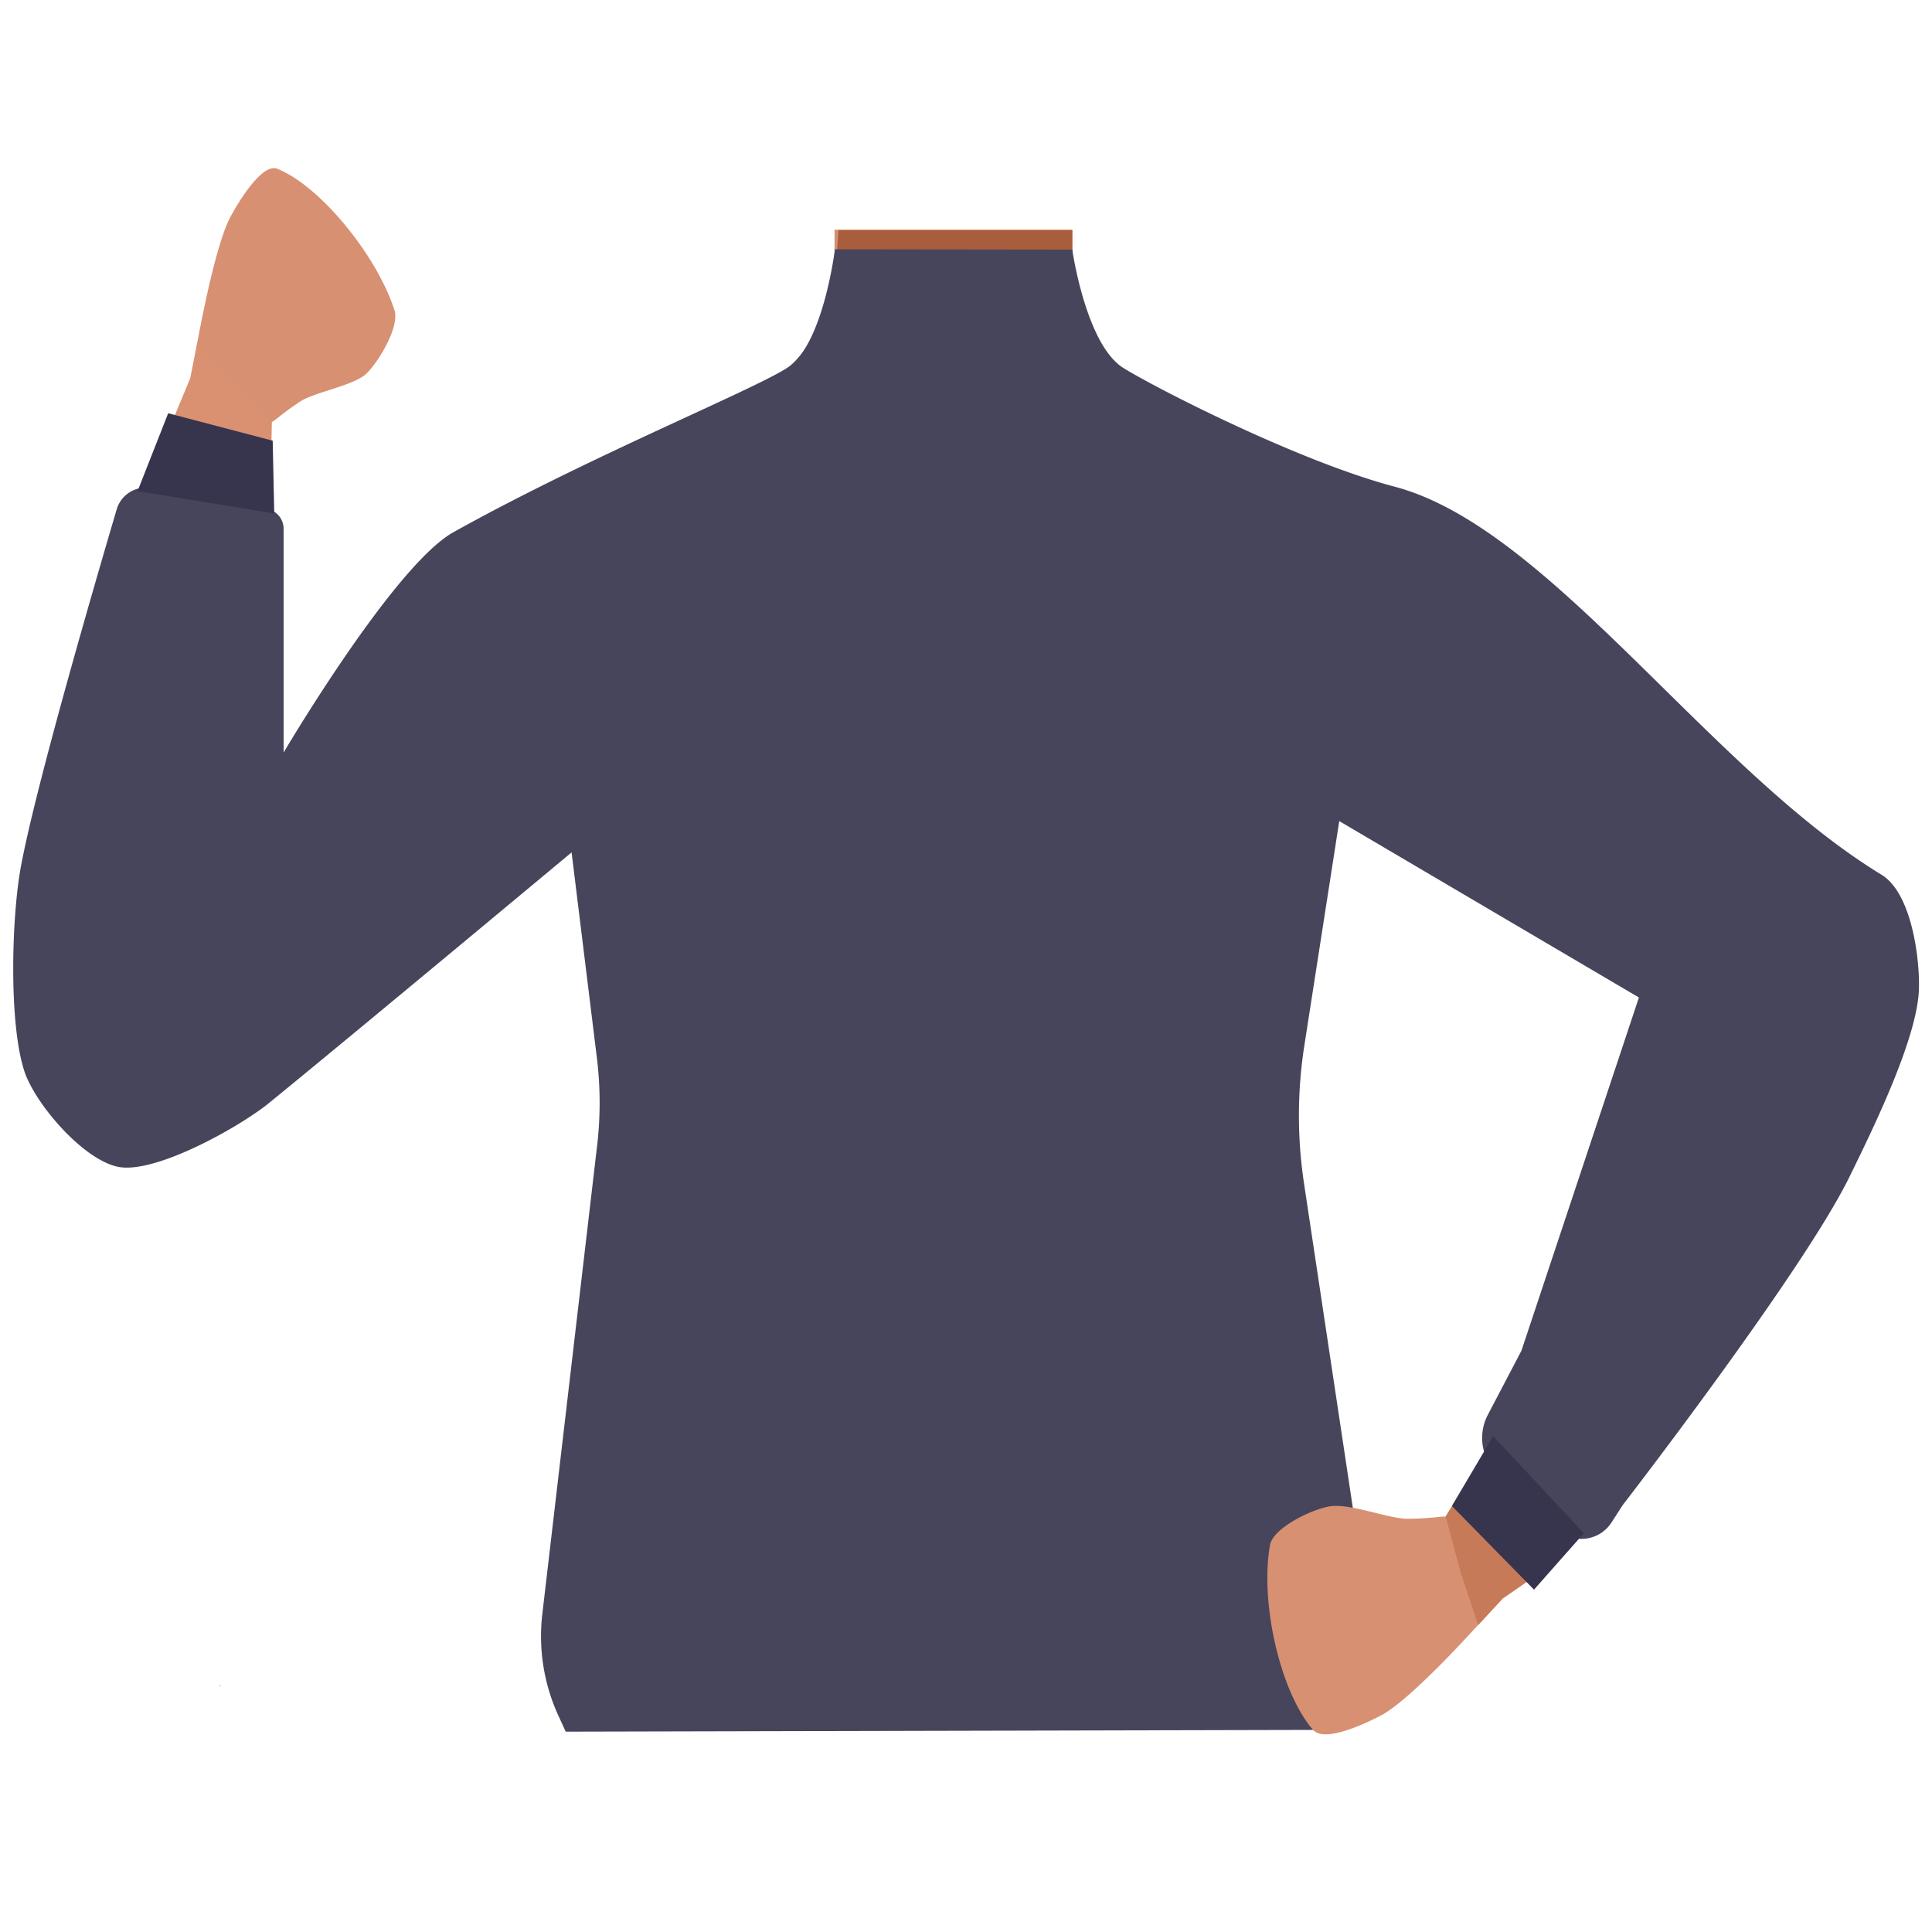 <svg xmlns="http://www.w3.org/2000/svg" viewBox="0 0 200 200"><defs><style>.cls-1{fill:#d48f72;}.cls-2{fill:#a85d3d;}.cls-3{fill:#d79072;}.cls-4{fill:none;}.cls-5{fill:#46455b;}.cls-6{fill:#c77a58;}.cls-7{fill:#37344d;}.cls-8{fill:#da9172;}</style></defs><g id="Calque_5" data-name="Calque 5"><polygon points="22.76 174.54 22.8 174.52 22.76 174.5 22.76 174.54"/><polygon points="22.8 174.52 22.85 174.54 22.85 174.5 22.8 174.52"/><polygon points="22.76 174.54 22.8 174.52 22.76 174.5 22.76 174.54"/><polygon points="22.8 174.52 22.85 174.54 22.85 174.5 22.8 174.52"/><path class="cls-1" d="M153.7,66.46c-.27,17.6-12,15.21-16.9,19.39-5.77,4.94-3.79,22.94-7.88,29.35-1.12,1.76-5.2,4.63-7.24,4.16-5.74-1.31-11-14.09-15.94-17.3-2.9-1.89-10.81-1.66-13.84,0-5.16,2.83-10.21,16-16,17.3-2,.47-6.12-2.4-7.24-4.16-4.09-6.41-2.11-24.41-7.88-29.35C56,81.67,44.21,84.06,43.93,66.46c-.19-12.19,16-17.12,16-17.12l18.41-9.13A14.12,14.12,0,0,0,81.63,38a11.56,11.56,0,0,0,1.05-1c.1-.1.2-.21.29-.32l0,0a14.55,14.55,0,0,0,3.31-7.53,13.74,13.74,0,0,0,.11-1.92V23.78H111l0,2.27v.69l0,1.47c0,.15,0,.31,0,.46v0c0,.29,0,.59.07.89a13.72,13.72,0,0,0,.43,2.1,13,13,0,0,0,6.74,8.06L136.88,49a14.3,14.3,0,0,0,1.45.61C141.39,50.66,153.87,55.76,153.7,66.46Z"/><path class="cls-1" d="M111.35,45.91l-12.6,14.9L92,52.7l-5.68-6.79.33-19v-1l0-2.06H111v.1L111,26h0v.71l0,1.93v.6l.05,3.12Z"/><path class="cls-2" d="M111.58,31.81l-.46.58C108.75,35.29,97.9,48.45,92,52.7c-1.47,1-2.63,1.56-3.3,1.24-3.1-1.5-6.81-16.1-6.81-16.1l0,0a8.18,8.18,0,0,0,.79-.86c.15-.17.31-.37.49-.6l0,0a17.91,17.91,0,0,0,3.06-7l.06-.29c.12-.63.22-1.38.3-2.21q0-.49.09-1c0-.65.09-1.34.12-2.06H111v2.06l0,3.08.07.35.06.31.43,2.1Z"/><path class="cls-3" d="M189.67,90.27c-8.51-3.29-15,5.41-17.15,8.71s-4.89,11-6.25,14.74c-3.46,9.64-8,26.29-11.55,35.67-2.31,6.17-3.71,9.36-.16,11.88,3.23,2.3,7.39-2.63,9.05-4.54,6.81-7.89,20.31-23.12,26.06-32.51,2.36-3.86,6.41-12.1,7.39-16.52C199.78,95.35,192.14,91.22,189.67,90.27Z"/><path class="cls-4" d="M116.34,134.16c7.4,2.4,10.63,4.41,12.4,7.59,1.42,2.58,2.76,8.48,2.87,11.42.25,6.91-3.56,24.27-10.05,30.07s-38.88,5.89-45.48,0S65.77,160.08,66,153.17c.11-2.94,1.45-8.84,2.88-11.42,1.76-3.18,5-5.19,12.4-7.59a54,54,0,0,1,17.09-2.31A58.37,58.37,0,0,1,116.34,134.16Z"/><path class="cls-3" d="M16.29,119.26c9.12-.07,11.94-10.54,12.74-14.4s.53-12,.4-16c-.32-10.24-2.18-27.4-2.35-37.42-.12-6.59,0-10.06-4.22-11.11-3.85-1-5.91,5.16-6.74,7.55-3.44,9.84-10.41,29-12.3,39.81C3,92.14,2.3,101.29,3,105.76,5,118.25,13.64,119.28,16.29,119.26Z"/><path class="cls-5" d="M111,25.84s1.41,9.87,5.32,12.27c3.21,2,18,9.61,28.05,12.27,16,4.22,32.47,29.24,50.37,40.15,3.34,2,4.07,9.47,3.89,12.22-.35,5.11-4.68,14-7.22,19.17-4.91,9.93-23.43,33.89-23.43,33.89l-1.16,1.8a3.69,3.69,0,0,1-5.61.71l-6.11-5.67A5.15,5.15,0,0,1,154,146.5l3.5-6.68,12.16-36.56L138.64,85,135,108.4a47,47,0,0,0,0,14.16l7.05,46.86-6.1,9.66-77.39.18-.74-1.62a19.75,19.75,0,0,1-1.68-10.55l5.67-48.46a38.28,38.28,0,0,0,0-8.95L59.17,88.24s-23.8,19.83-31.27,25.9c-3,2.47-11.83,7.43-15.67,6.65-3.66-.73-8.7-6.64-9.74-10-1.59-5-1.29-15.88-.33-21.06,1.53-8.31,7.7-29.49,9.92-37a3.13,3.13,0,0,1,3.56-2.2l12,2.15a2.1,2.1,0,0,1,1.72,2.07l0,23.15s11.41-19.36,17.57-22.8c14.45-8.07,32.44-15.29,34.94-17.29,3.43-2.73,4.56-12,4.56-12Z"/><path class="cls-3" d="M156,159.61c.93,1.46,1.41,4.14-1.37,6.8,0,0-8.09,9.27-11.65,11.16-1.59.84-5.86,2.87-7.05,1.51-3.36-3.84-5.53-13.12-4.46-19.13.32-1.8,4.32-3.69,6.11-4,2-.39,5.94,1.2,8,1.27a30.16,30.16,0,0,0,3.3-.18C151.56,156.75,154.75,157.61,156,159.61Z"/><polygon class="cls-6" points="151.54 153.91 149.65 156.97 151.19 162.7 153.01 168.24 155.57 165.48 160.23 162.25 151.54 153.91"/><polygon class="cls-7" points="150.3 155.9 154.57 148.67 163.96 158.72 158.8 164.56 150.3 155.9"/><path class="cls-3" d="M22,44.52c-1.38-.83-3-3-2-6.66,0,0,2-12.15,3.94-15.57.84-1.53,3.22-5.43,4.76-4.82,4.34,1.72,10.23,8.8,12.13,14.62.57,1.74-1.66,5.38-2.89,6.58s-5.14,1.88-6.73,2.81a27.6,27.6,0,0,0-2.46,1.78C26.76,44.83,23.92,45.65,22,44.52Z"/><polygon class="cls-8" points="28.07 47.32 28.14 43.68 24.35 39.41 20.43 35.44 19.7 39.13 17.57 44.27 28.07 47.32"/><polygon class="cls-7" points="28.23 45.62 28.39 53.15 14.24 50.84 17.41 42.78 28.23 45.62"/></g></svg>